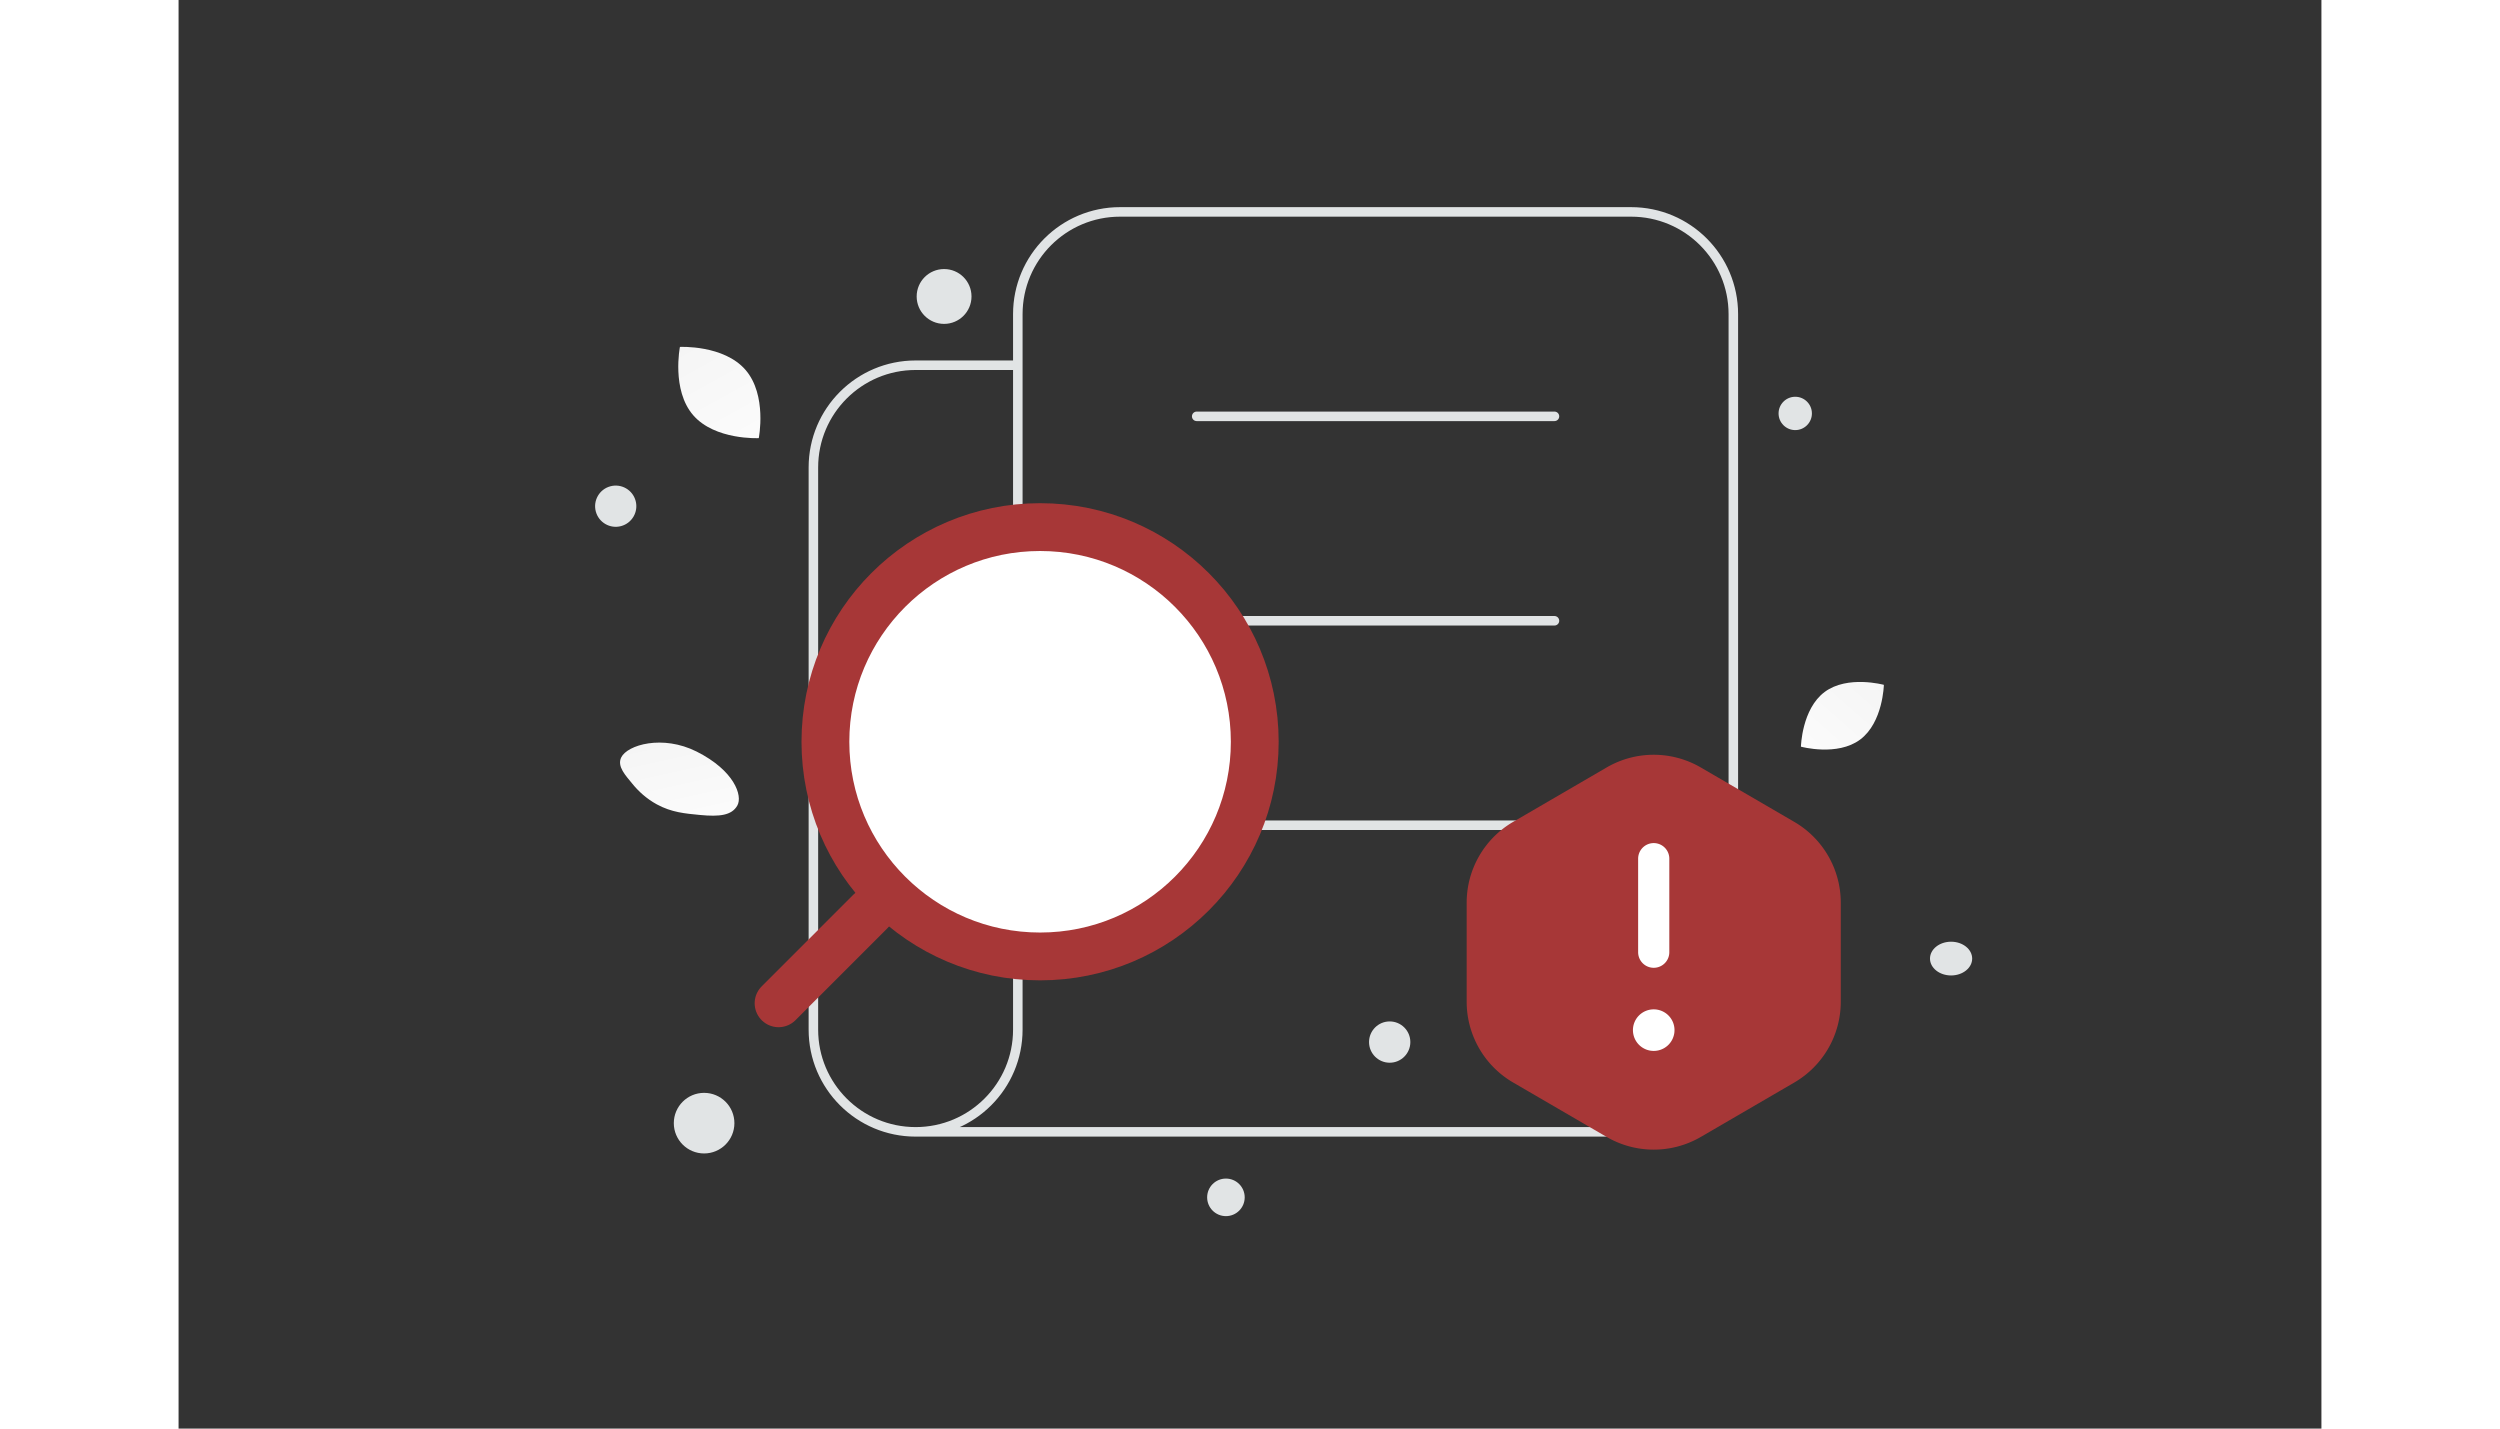 <svg width="700" height="400"
      viewBox="0 0 900 600" fill="none" xmlns="http://www.w3.org/2000/svg">
      <rect x="0" y="0" width="900" height="600" fill="#333333" stroke="none"/>
      <path fill="transparent" d="M0 0h900v600H0z" />
      <path
        d="M234.689 338.305c-2.352 4.197-7.503 4.774-15.756 3.977-6.206-.602-11.866-1.067-18.073-4.451-4.344-2.367-7.783-5.569-10.293-8.679-2.72-3.37-6.517-7.215-4.656-11.036 2.558-5.248 17.348-9.668 31.71-2.44 15.777 7.943 19.369 18.526 17.068 22.629z"
        fill="url(#a)" />
      <path
        d="M706.271 310.617c-9.617 7.172-24.878 2.987-24.878 2.987s.339-15.812 9.962-22.978c9.617-7.172 24.871-2.993 24.871-2.993s-.339 15.812-9.955 22.984z"
        fill="url(#b)" />
      <path
        d="M216.121 174.364c9.141 10.58 27.562 9.653 27.562 9.653s3.589-18.08-5.562-28.655c-9.141-10.58-27.553-9.659-27.553-9.659s-3.588 18.081 5.553 28.661z"
        fill="url(#c)" />
      <circle r="7.888" transform="matrix(-1 0 0 1 439.888 502.888)" fill="#E1E4E5" />
      <circle r="8.671" transform="matrix(-1 0 0 1 508.671 437.671)" fill="#E1E4E5" />
      <circle r="7" transform="matrix(-1 0 0 1 679 173.641)" fill="#E1E4E5" />
      <circle r="8.657" transform="scale(1 -1) rotate(-75 -46.733 -225.94)" fill="#E1E4E5" />
      <circle r="11.517" transform="matrix(-1 0 0 1 321.517 124.517)" fill="#E1E4E5" />
      <ellipse rx="8.859" ry="7.087" transform="matrix(-1 0 0 1 744.455 402.605)" fill="#E1E4E5" />
      <circle r="12.725" transform="matrix(0 1 1 0 220.725 471.725)" fill="#E1E4E5" />
      <path
        d="M659.522 391.983h.232c1.372 19.445 15.833 19.745 15.833 19.745s-15.946.311-15.946 22.779c0-22.468-15.946-22.779-15.946-22.779s14.455-.3 15.827-19.745z"
        fill="#E1E4E5" />
      <path
        d="M309.552 475.379h300.517c23.71 0 42.931-19.221 42.931-42.931V131.931C653 108.221 633.779 89 610.069 89H395.414c-23.71 0-42.931 19.221-42.931 42.931v300.517c0 23.71-19.221 42.931-42.931 42.931v0c-23.711 0-42.931-19.221-42.931-42.931v-236.12c0-23.711 19.22-42.931 42.931-42.931h42.931m75.13 21.466h150.259m-150.259 85.862h150.259m-150.259 85.864h150.259"
        stroke="#E1E4E5" stroke-width="4" stroke-linecap="round" stroke-linejoin="round" />
      <path fill-rule="evenodd" clip-rule="evenodd"
        d="M271.673 311.543c0 49.798 40.366 90.164 90.164 90.164 49.797 0 90.163-40.366 90.163-90.164 0-49.797-40.366-90.164-90.163-90.164-49.798 0-90.164 40.367-90.164 90.164z"
        fill="#fff" stroke="#a73737" stroke-width="20.082" stroke-linecap="round" stroke-linejoin="round" />
      <path d="m252 421.379 38.525-38.525" stroke="#a73737" stroke-width="20.082" stroke-linecap="round"
        stroke-linejoin="round" />
      <path fill-rule="evenodd" clip-rule="evenodd"
        d="M541 420.708v-41.569a39.288 39.288 0 0 1 19.519-33.948l39.281-22.862a39.298 39.298 0 0 1 39.518 0l39.281 22.862a39.279 39.279 0 0 1 19.527 33.948v41.569a39.29 39.29 0 0 1-19.518 33.948l-39.282 22.862a39.296 39.296 0 0 1-39.517 0l-39.282-22.862A39.279 39.279 0 0 1 541 420.708z"
        fill="#a73737" />
      <path d="M619.563 399.924v-39.282m-.009 69.834a2.17 2.17 0 0 0-2.173 2.183 2.183 2.183 0 1 0 2.173-2.183"
        stroke="#fff" stroke-width="13.094" stroke-linecap="round" stroke-linejoin="round" />
      <defs>
        <linearGradient id="a" x1="218.844" y1="365.509" x2="197.88" y2="271.306" gradientUnits="userSpaceOnUse">
          <stop stop-color="#fff" />
          <stop offset="1" stop-color="#EEE" />
        </linearGradient>
        <linearGradient id="b" x1="668.654" y1="334.377" x2="743.28" y2="249.503" gradientUnits="userSpaceOnUse">
          <stop stop-color="#fff" />
          <stop offset="1" stop-color="#EEE" />
        </linearGradient>
        <linearGradient id="c" x1="252.959" y1="210.862" x2="189.364" y2="95.507" gradientUnits="userSpaceOnUse">
          <stop stop-color="#fff" />
          <stop offset="1" stop-color="#EEE" />
        </linearGradient>
      </defs>
    </svg>
